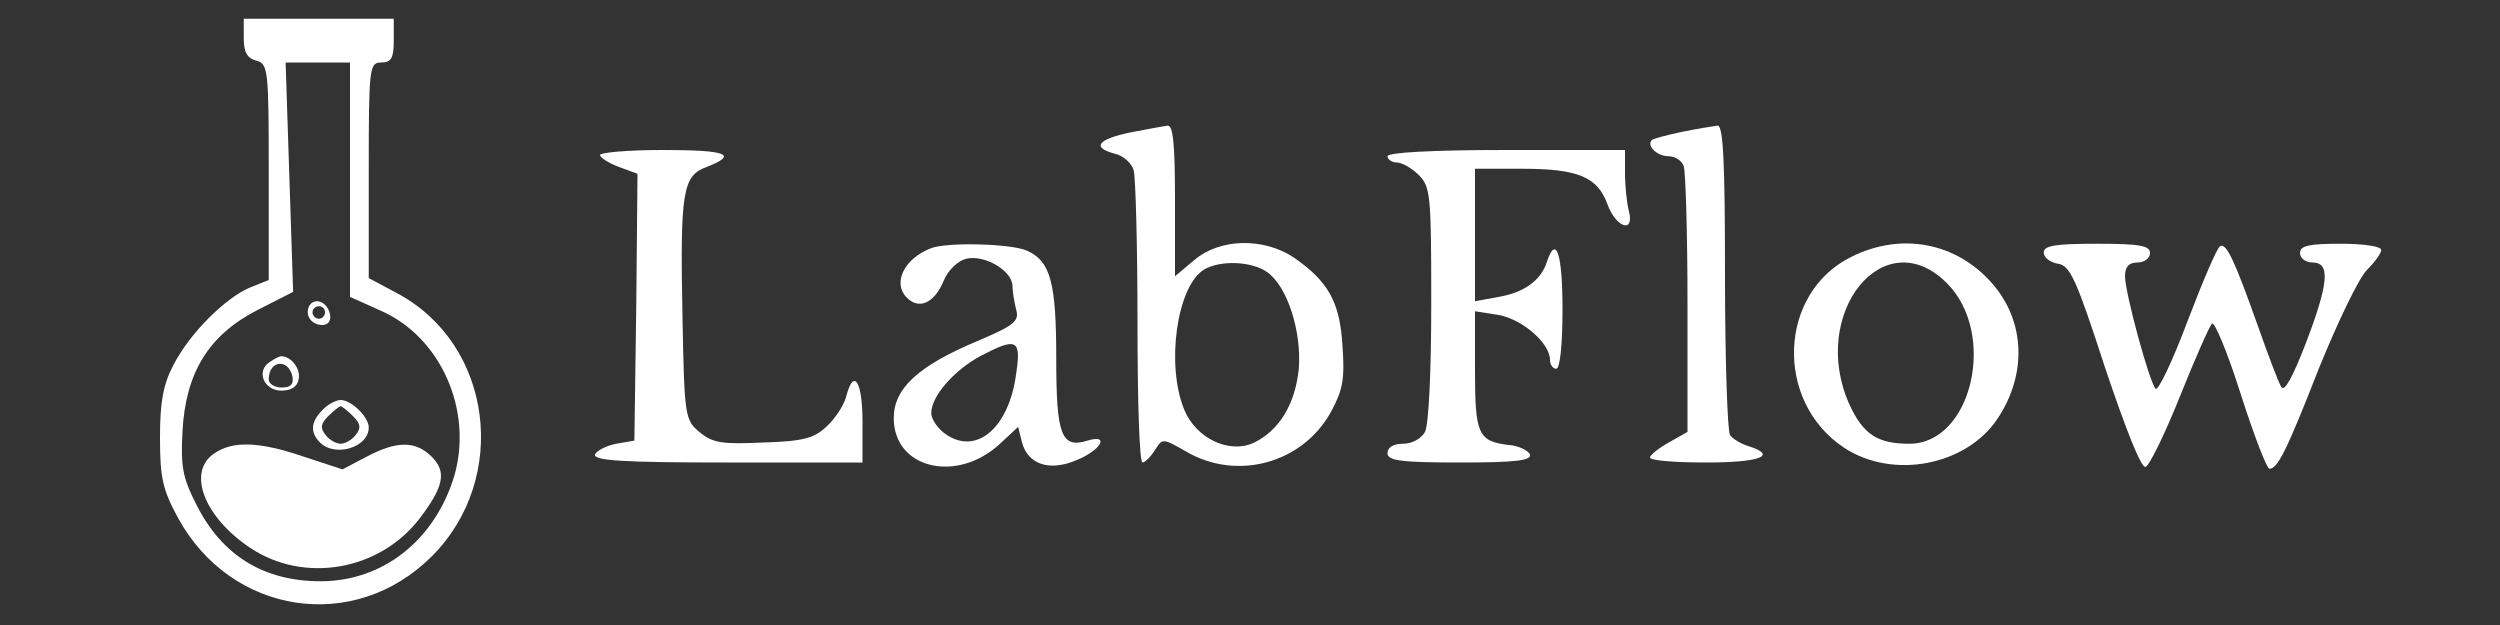<?xml version="1.0" standalone="no"?>
<!DOCTYPE svg PUBLIC "-//W3C//DTD SVG 20010904//EN"
 "http://www.w3.org/TR/2001/REC-SVG-20010904/DTD/svg10.dtd">
<svg version="1.0" xmlns="http://www.w3.org/2000/svg"
 width="400pt" height="100pt" viewBox="0 0 400 100"
 preserveAspectRatio="xMidYMid meet">

<rect x="0" y="0" width="400" height="100" fill="#333333" stroke="none"/>

<g transform="translate(0,100) scale(0.1,-0.1)"
fill="#FFFFFF" stroke="none">
<path d="M390 939 c0 -22 5 -32 20 -36 19 -5 20 -14 20 -178 l0 -173 -30 -12
c-40 -17 -96 -73 -122 -123 -17 -32 -22 -60 -22 -117 0 -64 4 -83 29 -129 85
-155 282 -185 406 -61 125 125 97 340 -56 421 l-45 24 0 172 c0 166 1 173 20
173 16 0 20 7 20 35 l0 35 -120 0 -120 0 0 -31z m170 -226 l0 -188 49 -22 c96
-42 148 -159 118 -264 -31 -103 -114 -169 -214 -169 -91 0 -158 41 -199 123
-22 43 -25 61 -22 117 5 94 42 154 120 194 l57 29 -6 183 -6 184 51 0 52 0 0
-187z"/>
<path d="M495 511 c-8 -15 3 -31 21 -31 9 0 14 7 12 17 -4 20 -24 28 -33 14z
m25 -11 c0 -5 -4 -10 -10 -10 -5 0 -10 5 -10 10 0 6 5 10 10 10 6 0 10 -4 10
-10z"/>
<path d="M432 421 c-23 -14 -10 -46 18 -46 16 0 26 6 28 19 3 16 -12 36 -28
36 -3 0 -11 -4 -18 -9z m36 -24 c2 -12 -3 -17 -17 -17 -12 0 -21 6 -21 13 0
31 32 34 38 4z"/>
<path d="M516 344 c-19 -19 -20 -36 -4 -52 24 -24 78 -8 78 24 0 17 -28 44
-45 44 -7 0 -21 -7 -29 -16z m49 -10 c12 -12 13 -19 4 -30 -6 -8 -17 -14 -24
-14 -7 0 -18 6 -24 14 -9 11 -8 18 4 30 9 9 18 16 20 16 2 0 11 -7 20 -16z"/>
<path d="M342 274 c-43 -30 -15 -102 59 -151 86 -57 206 -36 270 47 39 51 44
75 20 99 -26 26 -56 26 -105 0 l-38 -20 -61 20 c-73 25 -115 26 -145 5z"/>
<path d="M1808 788 c-52 -11 -62 -24 -24 -34 13 -3 27 -15 30 -27 3 -12 6
-122 6 -244 0 -123 3 -223 8 -223 4 0 13 9 20 20 12 19 12 19 49 -2 81 -48
186 -20 232 62 19 35 23 52 19 106 -4 71 -23 104 -78 142 -48 32 -118 31 -159
-4 l-31 -26 0 121 c0 91 -3 121 -12 120 -7 -1 -34 -6 -60 -11z m219 -223 c33
-23 56 -96 51 -156 -6 -56 -31 -97 -71 -117 -39 -19 -93 6 -112 52 -30 72 -12
199 32 225 26 15 75 13 100 -4z"/>
<path d="M2691 789 c-24 -5 -46 -11 -48 -13 -9 -9 8 -26 27 -26 10 0 21 -7 24
-16 3 -9 6 -108 6 -220 l0 -205 -30 -17 c-16 -9 -30 -20 -30 -24 0 -5 41 -8
90 -8 86 0 115 11 68 26 -13 4 -26 12 -30 18 -4 6 -8 120 -8 254 0 187 -3 242
-12 241 -7 -1 -33 -5 -57 -10z"/>
<path d="M960 752 c0 -4 14 -13 30 -19 l30 -11 -2 -214 -3 -213 -29 -5 c-16
-3 -31 -11 -34 -17 -3 -10 44 -13 212 -13 l216 0 0 65 c0 65 -14 87 -26 41 -3
-13 -17 -35 -31 -48 -20 -19 -37 -24 -101 -26 -66 -3 -81 -1 -102 16 -24 20
-25 24 -28 183 -4 203 0 228 39 242 51 20 32 27 -71 27 -55 0 -100 -4 -100 -8z"/>
<path d="M2220 750 c0 -5 7 -10 15 -10 8 0 24 -9 35 -20 19 -19 20 -33 20
-206 0 -109 -4 -193 -10 -205 -6 -11 -21 -19 -35 -19 -16 0 -25 -6 -25 -15 0
-12 20 -15 116 -15 88 0 115 3 112 13 -3 6 -18 14 -34 15 -49 6 -54 17 -54
119 l0 95 38 -6 c38 -7 82 -45 82 -72 0 -8 5 -14 10 -14 6 0 10 38 10 95 0 88
-10 121 -25 76 -9 -29 -36 -49 -77 -56 l-38 -7 0 106 0 106 75 0 c90 0 121
-13 137 -57 14 -38 44 -47 34 -10 -3 12 -6 39 -6 60 l0 37 -190 0 c-120 0
-190 -4 -190 -10z"/>
<path d="M1490 603 c-45 -17 -64 -59 -36 -82 19 -16 42 -4 56 30 7 17 23 32
36 35 29 7 74 -19 74 -44 0 -9 3 -26 6 -38 5 -18 -4 -25 -63 -50 -95 -40 -133
-76 -133 -123 0 -81 101 -105 170 -41 l29 27 6 -24 c9 -36 44 -48 88 -29 39
16 53 42 17 31 -42 -13 -50 9 -50 131 0 122 -9 156 -47 173 -24 11 -126 14
-153 4z m136 -200 c-11 -86 -62 -131 -111 -99 -14 9 -25 25 -25 35 0 27 36 68
78 91 59 31 66 27 58 -27z"/>
<path d="M2962 589 c-117 -58 -123 -231 -12 -305 78 -52 196 -29 246 46 48 72
44 157 -9 217 -57 65 -145 82 -225 42z m153 -42 c81 -81 40 -257 -60 -257 -51
0 -74 15 -96 63 -65 145 55 295 156 194z"/>
<path d="M3270 596 c0 -8 10 -16 23 -18 19 -3 29 -24 75 -166 33 -98 58 -162
65 -159 6 2 31 53 55 113 24 60 47 112 51 116 4 5 25 -46 46 -112 21 -66 42
-120 46 -120 13 0 27 27 79 160 30 74 64 145 77 158 13 13 23 27 23 32 0 6
-29 10 -65 10 -51 0 -65 -3 -65 -15 0 -8 9 -15 20 -15 29 0 26 -33 -11 -130
-21 -54 -34 -78 -39 -69 -5 8 -22 54 -39 102 -36 101 -49 129 -59 123 -5 -3
-28 -57 -52 -120 -24 -64 -47 -112 -51 -108 -10 10 -49 154 -49 180 0 15 6 22
20 22 11 0 20 7 20 15 0 12 -16 15 -85 15 -67 0 -85 -3 -85 -14z"/>
</g>
</svg>

